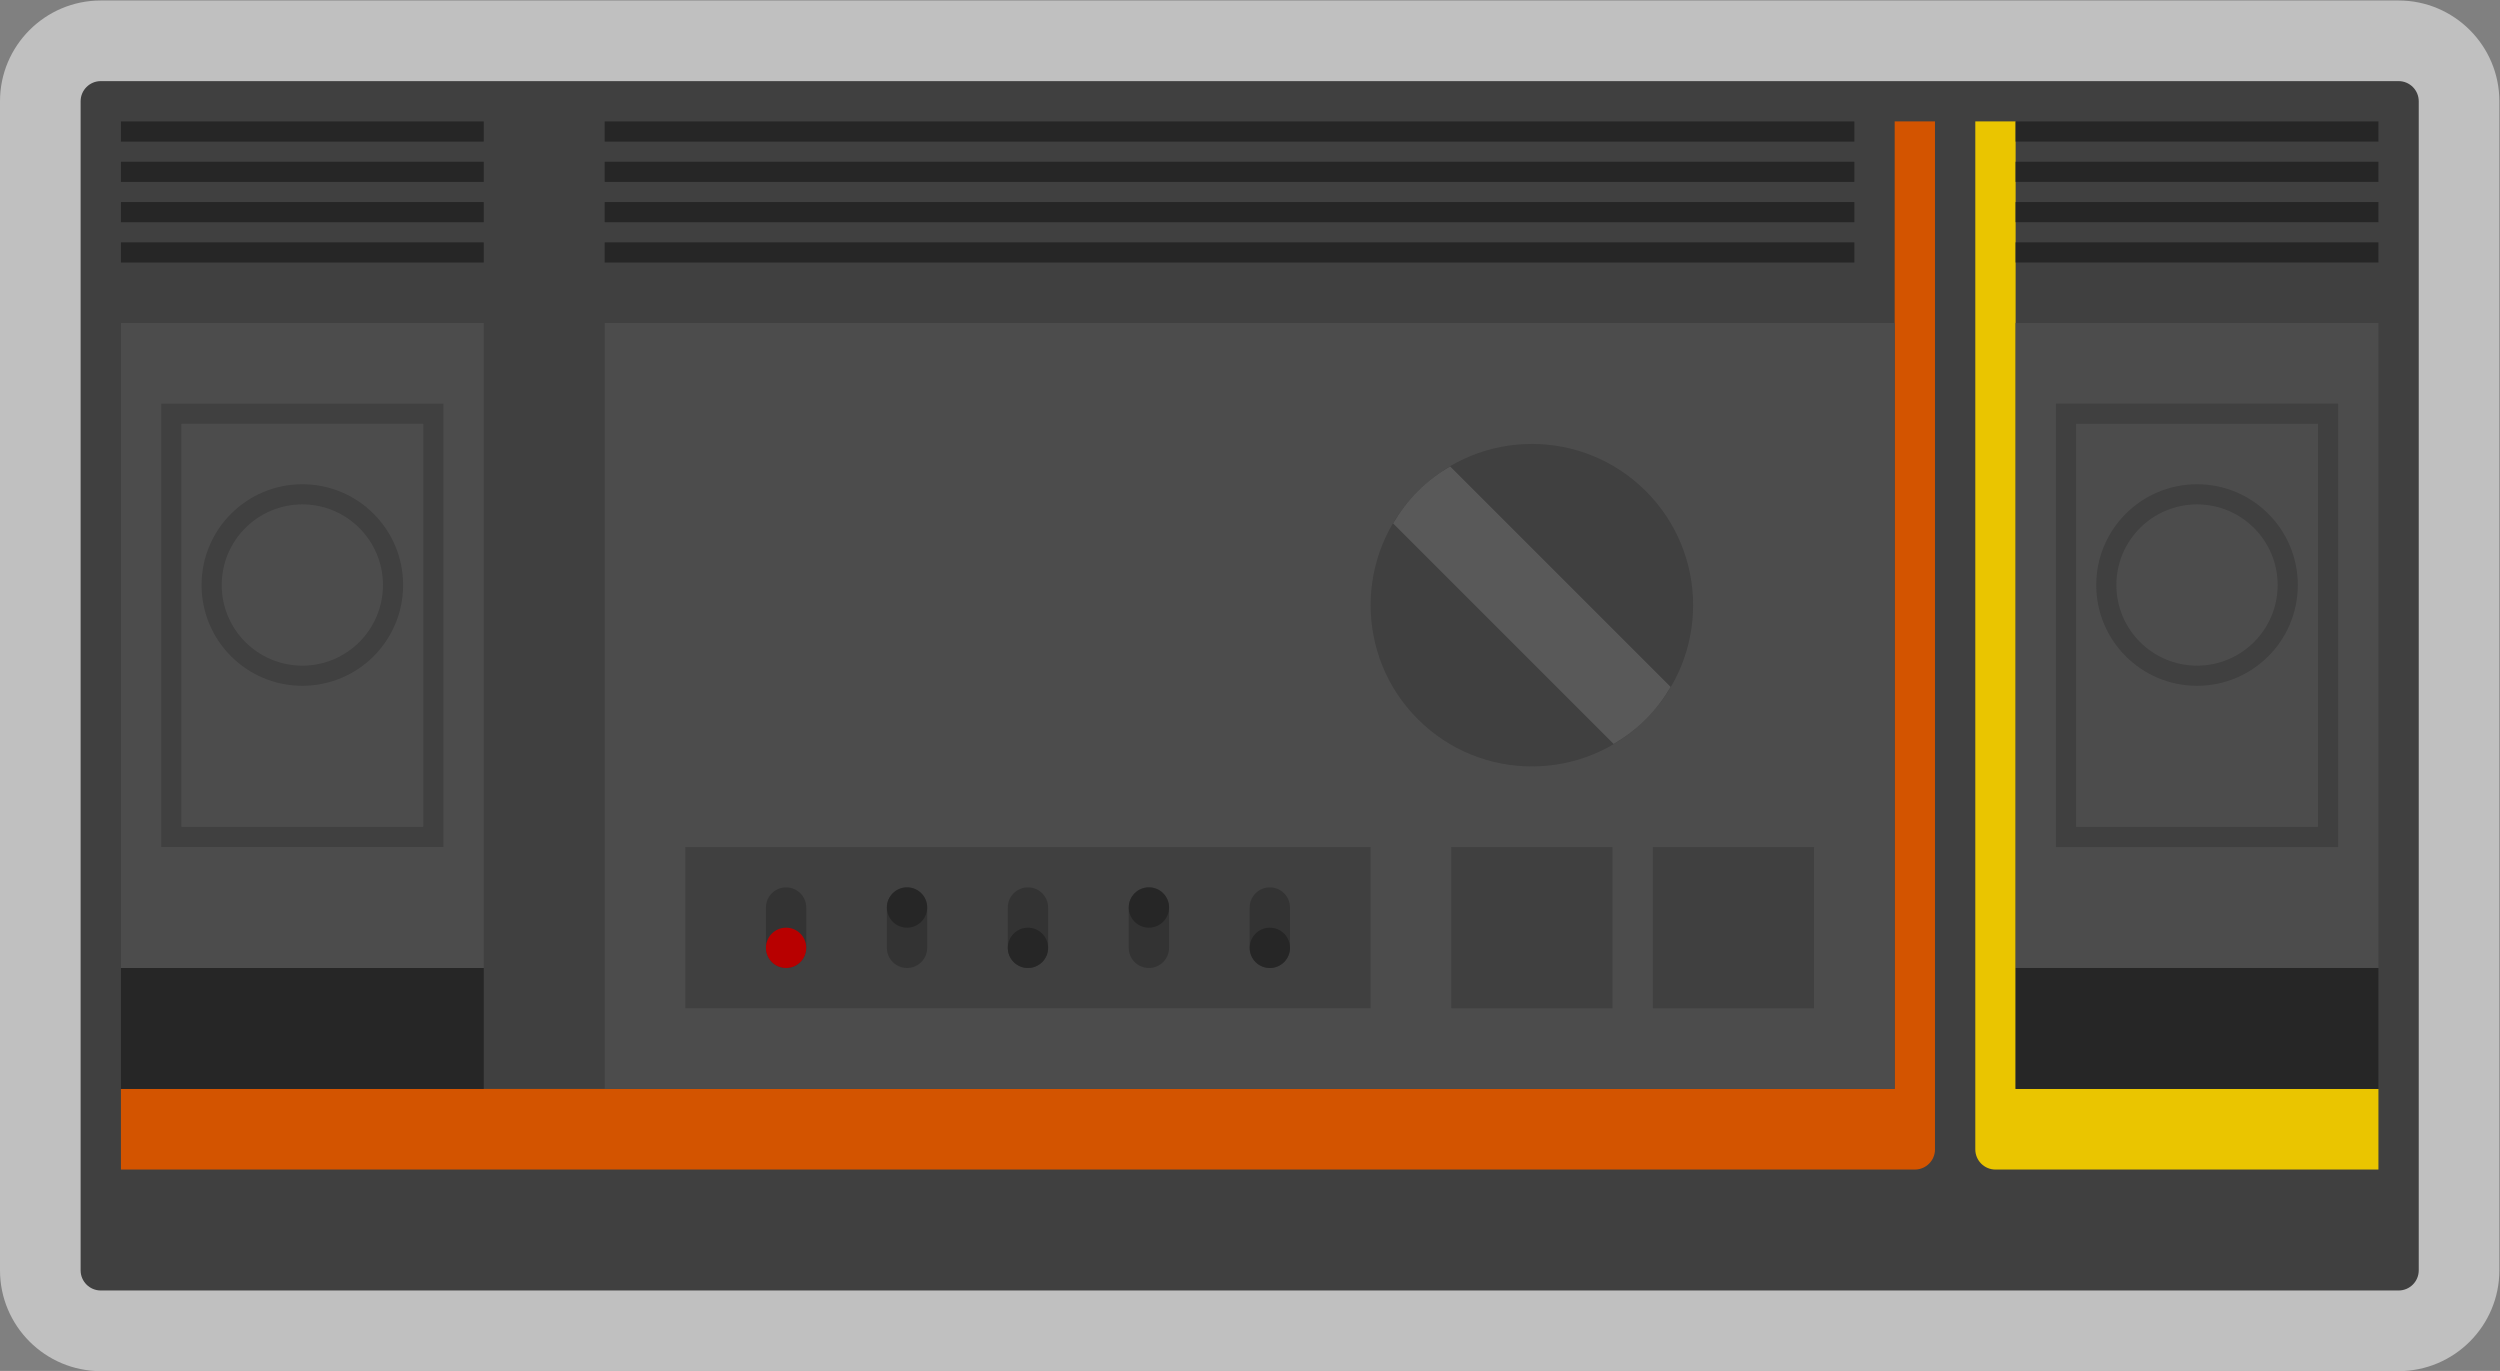 <?xml version="1.0" encoding="UTF-8" standalone="no"?>
<svg
   xmlns:dc="http://purl.org/dc/elements/1.1/"
   xmlns:cc="http://creativecommons.org/ns#"
   xmlns:rdf="http://www.w3.org/1999/02/22-rdf-syntax-ns#"
   xmlns:svg="http://www.w3.org/2000/svg"
   xmlns="http://www.w3.org/2000/svg"
   viewBox="0 0 330.667 181.333"
   height="181.333"
   width="330.667"
   xml:space="preserve"
   id="svg2"
   version="1.1"><rect x="0" y="0" width="330.667" height="181.333" fill="#808080" stroke="none"/><defs
     id="defs6"><clipPath
       id="clipPath18"
       clipPathUnits="userSpaceOnUse"><path
         id="path16"
         d="M 0,256 H 256 V 0 H 0 Z" /></clipPath><clipPath
       id="clipPath26"
       clipPathUnits="userSpaceOnUse"><path
         id="path24"
         d="M 4,196 H 252 V 60 H 4 Z" /></clipPath></defs><g
     transform="matrix(1.333,0,0,-1.333,-5.333,261.333)"
     id="g10"><g
       id="g12"><g
         clip-path="url(#clipPath18)"
         id="g14"><g
           id="g20"><g
             id="g22" /><g
             id="g34"><g
               style="opacity:0.5"
               id="g32"
               clip-path="url(#clipPath26)"><g
                 id="g30"
                 transform="translate(242,196)"><path
                   id="path28"
                   style="fill:#ffffff;fill-opacity:1;fill-rule:nonzero;stroke:none"
                   d="m 0,0 h -228 c -5.514,0 -10,-4.486 -10,-10 v -116 c 0,-5.514 4.486,-10 10,-10 H 0 c 5.514,0 10,4.486 10,10 V -10 C 10,-4.486 5.514,0 0,0" /></g></g></g></g><g
           transform="translate(242,68)"
           id="g36"><path
             id="path38"
             style="fill:#404040;fill-opacity:1;fill-rule:nonzero;stroke:none"
             d="m 0,0 h -228 c -1.104,0 -2,0.896 -2,2 v 116 c 0,1.104 0.896,2 2,2 H 0 c 1.104,0 2,-0.896 2,-2 V 2 C 2,0.896 1.104,0 0,0" /></g><g
           transform="translate(192,184)"
           id="g40"><path
             id="path42"
             style="fill:#d35400;fill-opacity:1;fill-rule:nonzero;stroke:none"
             d="m 0,0 v -96 h -176 v -8 H 2 c 1.104,0 2,0.896 2,2 v 2 4 96 z" /></g><g
           transform="translate(204,88)"
           id="g44"><path
             id="path46"
             style="fill:#eac500;fill-opacity:1;fill-rule:nonzero;stroke:none"
             d="M 0,0 V 96 H -4 V 0 -4 -6 c 0,-1.104 0.896,-2 2,-2 h 38 v 8 z" /></g><path
           id="path48"
           style="fill:#262626;fill-opacity:1;fill-rule:nonzero;stroke:none"
           d="M 52,182 H 16 v 2 h 36 z" /><path
           id="path50"
           style="fill:#262626;fill-opacity:1;fill-rule:nonzero;stroke:none"
           d="M 52,178 H 16 v 2 h 36 z" /><path
           id="path52"
           style="fill:#262626;fill-opacity:1;fill-rule:nonzero;stroke:none"
           d="M 188,178 H 64 v 2 h 124 z" /><path
           id="path54"
           style="fill:#262626;fill-opacity:1;fill-rule:nonzero;stroke:none"
           d="M 52,174 H 16 v 2 h 36 z" /><path
           id="path56"
           style="fill:#262626;fill-opacity:1;fill-rule:nonzero;stroke:none"
           d="M 52,170 H 16 v 2 h 36 z" /><path
           id="path58"
           style="fill:#262626;fill-opacity:1;fill-rule:nonzero;stroke:none"
           d="m 240,182 h -36 v 2 h 36 z" /><path
           id="path60"
           style="fill:#262626;fill-opacity:1;fill-rule:nonzero;stroke:none"
           d="m 240,178 h -36 v 2 h 36 z" /><path
           id="path62"
           style="fill:#262626;fill-opacity:1;fill-rule:nonzero;stroke:none"
           d="m 240,174 h -36 v 2 h 36 z" /><path
           id="path64"
           style="fill:#262626;fill-opacity:1;fill-rule:nonzero;stroke:none"
           d="m 240,170 h -36 v 2 h 36 z" /><path
           id="path66"
           style="fill:#262626;fill-opacity:1;fill-rule:nonzero;stroke:none"
           d="M 188,182 H 64 v 2 h 124 z" /><path
           id="path68"
           style="fill:#262626;fill-opacity:1;fill-rule:nonzero;stroke:none"
           d="M 188,174 H 64 v 2 h 124 z" /><path
           id="path70"
           style="fill:#262626;fill-opacity:1;fill-rule:nonzero;stroke:none"
           d="M 188,170 H 64 v 2 h 124 z" /><path
           id="path72"
           style="fill:#262626;fill-opacity:1;fill-rule:nonzero;stroke:none"
           d="M 52,88 H 16 v 12 h 36 z" /><path
           id="path74"
           style="fill:#262626;fill-opacity:1;fill-rule:nonzero;stroke:none"
           d="m 240,88 h -36 v 12 h 36 z" /><path
           id="path76"
           style="fill:#4c4c4c;fill-opacity:1;fill-rule:nonzero;stroke:none"
           d="M 52,100 H 16 v 64 h 36 z" /><path
           id="path78"
           style="fill:#404040;fill-opacity:1;fill-rule:nonzero;stroke:none"
           d="M 48,156 H 20 V 112 H 48 Z M 46,114 H 22 v 40 h 24 z" /><g
           transform="translate(44,138)"
           id="g80"><path
             id="path82"
             style="fill:#404040;fill-opacity:1;fill-rule:nonzero;stroke:none"
             d="m 0,0 c 0,-5.523 -4.477,-10 -10,-10 -5.523,0 -10,4.477 -10,10 0,5.523 4.477,10 10,10 C -4.477,10 0,5.523 0,0" /></g><g
           transform="translate(42,138)"
           id="g84"><path
             id="path86"
             style="fill:#4c4c4c;fill-opacity:1;fill-rule:nonzero;stroke:none"
             d="m 0,0 c 0,-4.418 -3.582,-8 -8,-8 -4.418,0 -8,3.582 -8,8 0,4.418 3.582,8 8,8 4.418,0 8,-3.582 8,-8" /></g><path
           id="path88"
           style="fill:#4c4c4c;fill-opacity:1;fill-rule:nonzero;stroke:none"
           d="m 240,100 h -36 v 64 h 36 z" /><path
           id="path90"
           style="fill:#404040;fill-opacity:1;fill-rule:nonzero;stroke:none"
           d="m 236,156 h -28 v -44 h 28 z m -2,-42 h -24 v 40 h 24 z" /><path
           id="path92"
           style="fill:#4c4c4c;fill-opacity:1;fill-rule:nonzero;stroke:none"
           d="M 192,88 H 64 v 76 h 128 z" /><g
           transform="translate(232,138)"
           id="g94"><path
             id="path96"
             style="fill:#404040;fill-opacity:1;fill-rule:nonzero;stroke:none"
             d="m 0,0 c 0,-5.523 -4.478,-10 -10,-10 -5.522,0 -10,4.477 -10,10 0,5.523 4.478,10 10,10 C -4.478,10 0,5.523 0,0" /></g><g
           transform="translate(230,138)"
           id="g98"><path
             id="path100"
             style="fill:#4c4c4c;fill-opacity:1;fill-rule:nonzero;stroke:none"
             d="m 0,0 c 0,-4.418 -3.582,-8 -8,-8 -4.418,0 -8,3.582 -8,8 0,4.418 3.582,8 8,8 4.418,0 8,-3.582 8,-8" /></g><g
           transform="translate(167.314,124.686)"
           id="g102"><path
             id="path104"
             style="fill:#404040;fill-opacity:1;fill-rule:nonzero;stroke:none"
             d="m 0,0 c -6.248,-6.249 -16.379,-6.249 -22.627,0 -6.249,6.248 -6.249,16.379 0,22.627 6.248,6.248 16.379,6.248 22.627,0 C 6.249,16.379 6.249,6.248 0,0" /></g><g
           transform="translate(147.886,149.772)"
           id="g106"><path
             id="path108"
             style="fill:#595959;fill-opacity:1;fill-rule:nonzero;stroke:none"
             d="m 0,0 c -1.14,-0.672 -2.221,-1.479 -3.199,-2.458 -0.979,-0.979 -1.786,-2.06 -2.458,-3.199 l 21.886,-21.886 c 1.139,0.672 2.22,1.48 3.199,2.458 0.978,0.979 1.786,2.06 2.458,3.199 z" /></g><path
           id="path110"
           style="fill:#404040;fill-opacity:1;fill-rule:nonzero;stroke:none"
           d="m 164,96 h -16 v 16 h 16 z" /><path
           id="path112"
           style="fill:#404040;fill-opacity:1;fill-rule:nonzero;stroke:none"
           d="m 184,96 h -16 v 16 h 16 z" /><path
           id="path114"
           style="fill:#404040;fill-opacity:1;fill-rule:nonzero;stroke:none"
           d="M 140,96 H 72 v 16 h 68 z" /><g
           transform="translate(82,100)"
           id="g116"><path
             id="path118"
             style="fill:#333333;fill-opacity:1;fill-rule:nonzero;stroke:none"
             d="M 0,0 V 0 C -1.104,0 -2,0.896 -2,2 V 6 C -2,7.104 -1.104,8 0,8 1.104,8 2,7.104 2,6 V 2 C 2,0.896 1.104,0 0,0" /></g><g
           transform="translate(84,102)"
           id="g120"><path
             id="path122"
             style="fill:#b80000;fill-opacity:1;fill-rule:nonzero;stroke:none"
             d="m 0,0 c 0,-1.104 -0.896,-2 -2,-2 -1.104,0 -2,0.896 -2,2 0,1.104 0.896,2 2,2 1.104,0 2,-0.896 2,-2" /></g><g
           transform="translate(94,100)"
           id="g124"><path
             id="path126"
             style="fill:#333333;fill-opacity:1;fill-rule:nonzero;stroke:none"
             d="M 0,0 V 0 C -1.104,0 -2,0.896 -2,2 V 6 C -2,7.104 -1.104,8 0,8 1.104,8 2,7.104 2,6 V 2 C 2,0.896 1.104,0 0,0" /></g><g
           transform="translate(96,106)"
           id="g128"><path
             id="path130"
             style="fill:#262626;fill-opacity:1;fill-rule:nonzero;stroke:none"
             d="m 0,0 c 0,-1.104 -0.896,-2 -2,-2 -1.104,0 -2,0.896 -2,2 0,1.104 0.896,2 2,2 1.104,0 2,-0.896 2,-2" /></g><g
           transform="translate(106,100)"
           id="g132"><path
             id="path134"
             style="fill:#333333;fill-opacity:1;fill-rule:nonzero;stroke:none"
             d="M 0,0 V 0 C -1.104,0 -2,0.896 -2,2 V 6 C -2,7.104 -1.104,8 0,8 1.104,8 2,7.104 2,6 V 2 C 2,0.896 1.104,0 0,0" /></g><g
           transform="translate(108,102)"
           id="g136"><path
             id="path138"
             style="fill:#262626;fill-opacity:1;fill-rule:nonzero;stroke:none"
             d="m 0,0 c 0,-1.104 -0.896,-2 -2,-2 -1.104,0 -2,0.896 -2,2 0,1.104 0.896,2 2,2 1.104,0 2,-0.896 2,-2" /></g><g
           transform="translate(118,100)"
           id="g140"><path
             id="path142"
             style="fill:#333333;fill-opacity:1;fill-rule:nonzero;stroke:none"
             d="M 0,0 V 0 C -1.104,0 -2,0.896 -2,2 V 6 C -2,7.104 -1.104,8 0,8 1.104,8 2,7.104 2,6 V 2 C 2,0.896 1.104,0 0,0" /></g><g
           transform="translate(120,106)"
           id="g144"><path
             id="path146"
             style="fill:#262626;fill-opacity:1;fill-rule:nonzero;stroke:none"
             d="m 0,0 c 0,-1.104 -0.896,-2 -2,-2 -1.104,0 -2,0.896 -2,2 0,1.104 0.896,2 2,2 1.104,0 2,-0.896 2,-2" /></g><g
           transform="translate(130,100)"
           id="g148"><path
             id="path150"
             style="fill:#333333;fill-opacity:1;fill-rule:nonzero;stroke:none"
             d="M 0,0 V 0 C -1.104,0 -2,0.896 -2,2 V 6 C -2,7.104 -1.104,8 0,8 1.104,8 2,7.104 2,6 V 2 C 2,0.896 1.104,0 0,0" /></g><g
           transform="translate(132,102)"
           id="g152"><path
             id="path154"
             style="fill:#262626;fill-opacity:1;fill-rule:nonzero;stroke:none"
             d="m 0,0 c 0,-1.104 -0.896,-2 -2,-2 -1.104,0 -2,0.896 -2,2 0,1.104 0.896,2 2,2 1.104,0 2,-0.896 2,-2" /></g></g></g></g></svg>